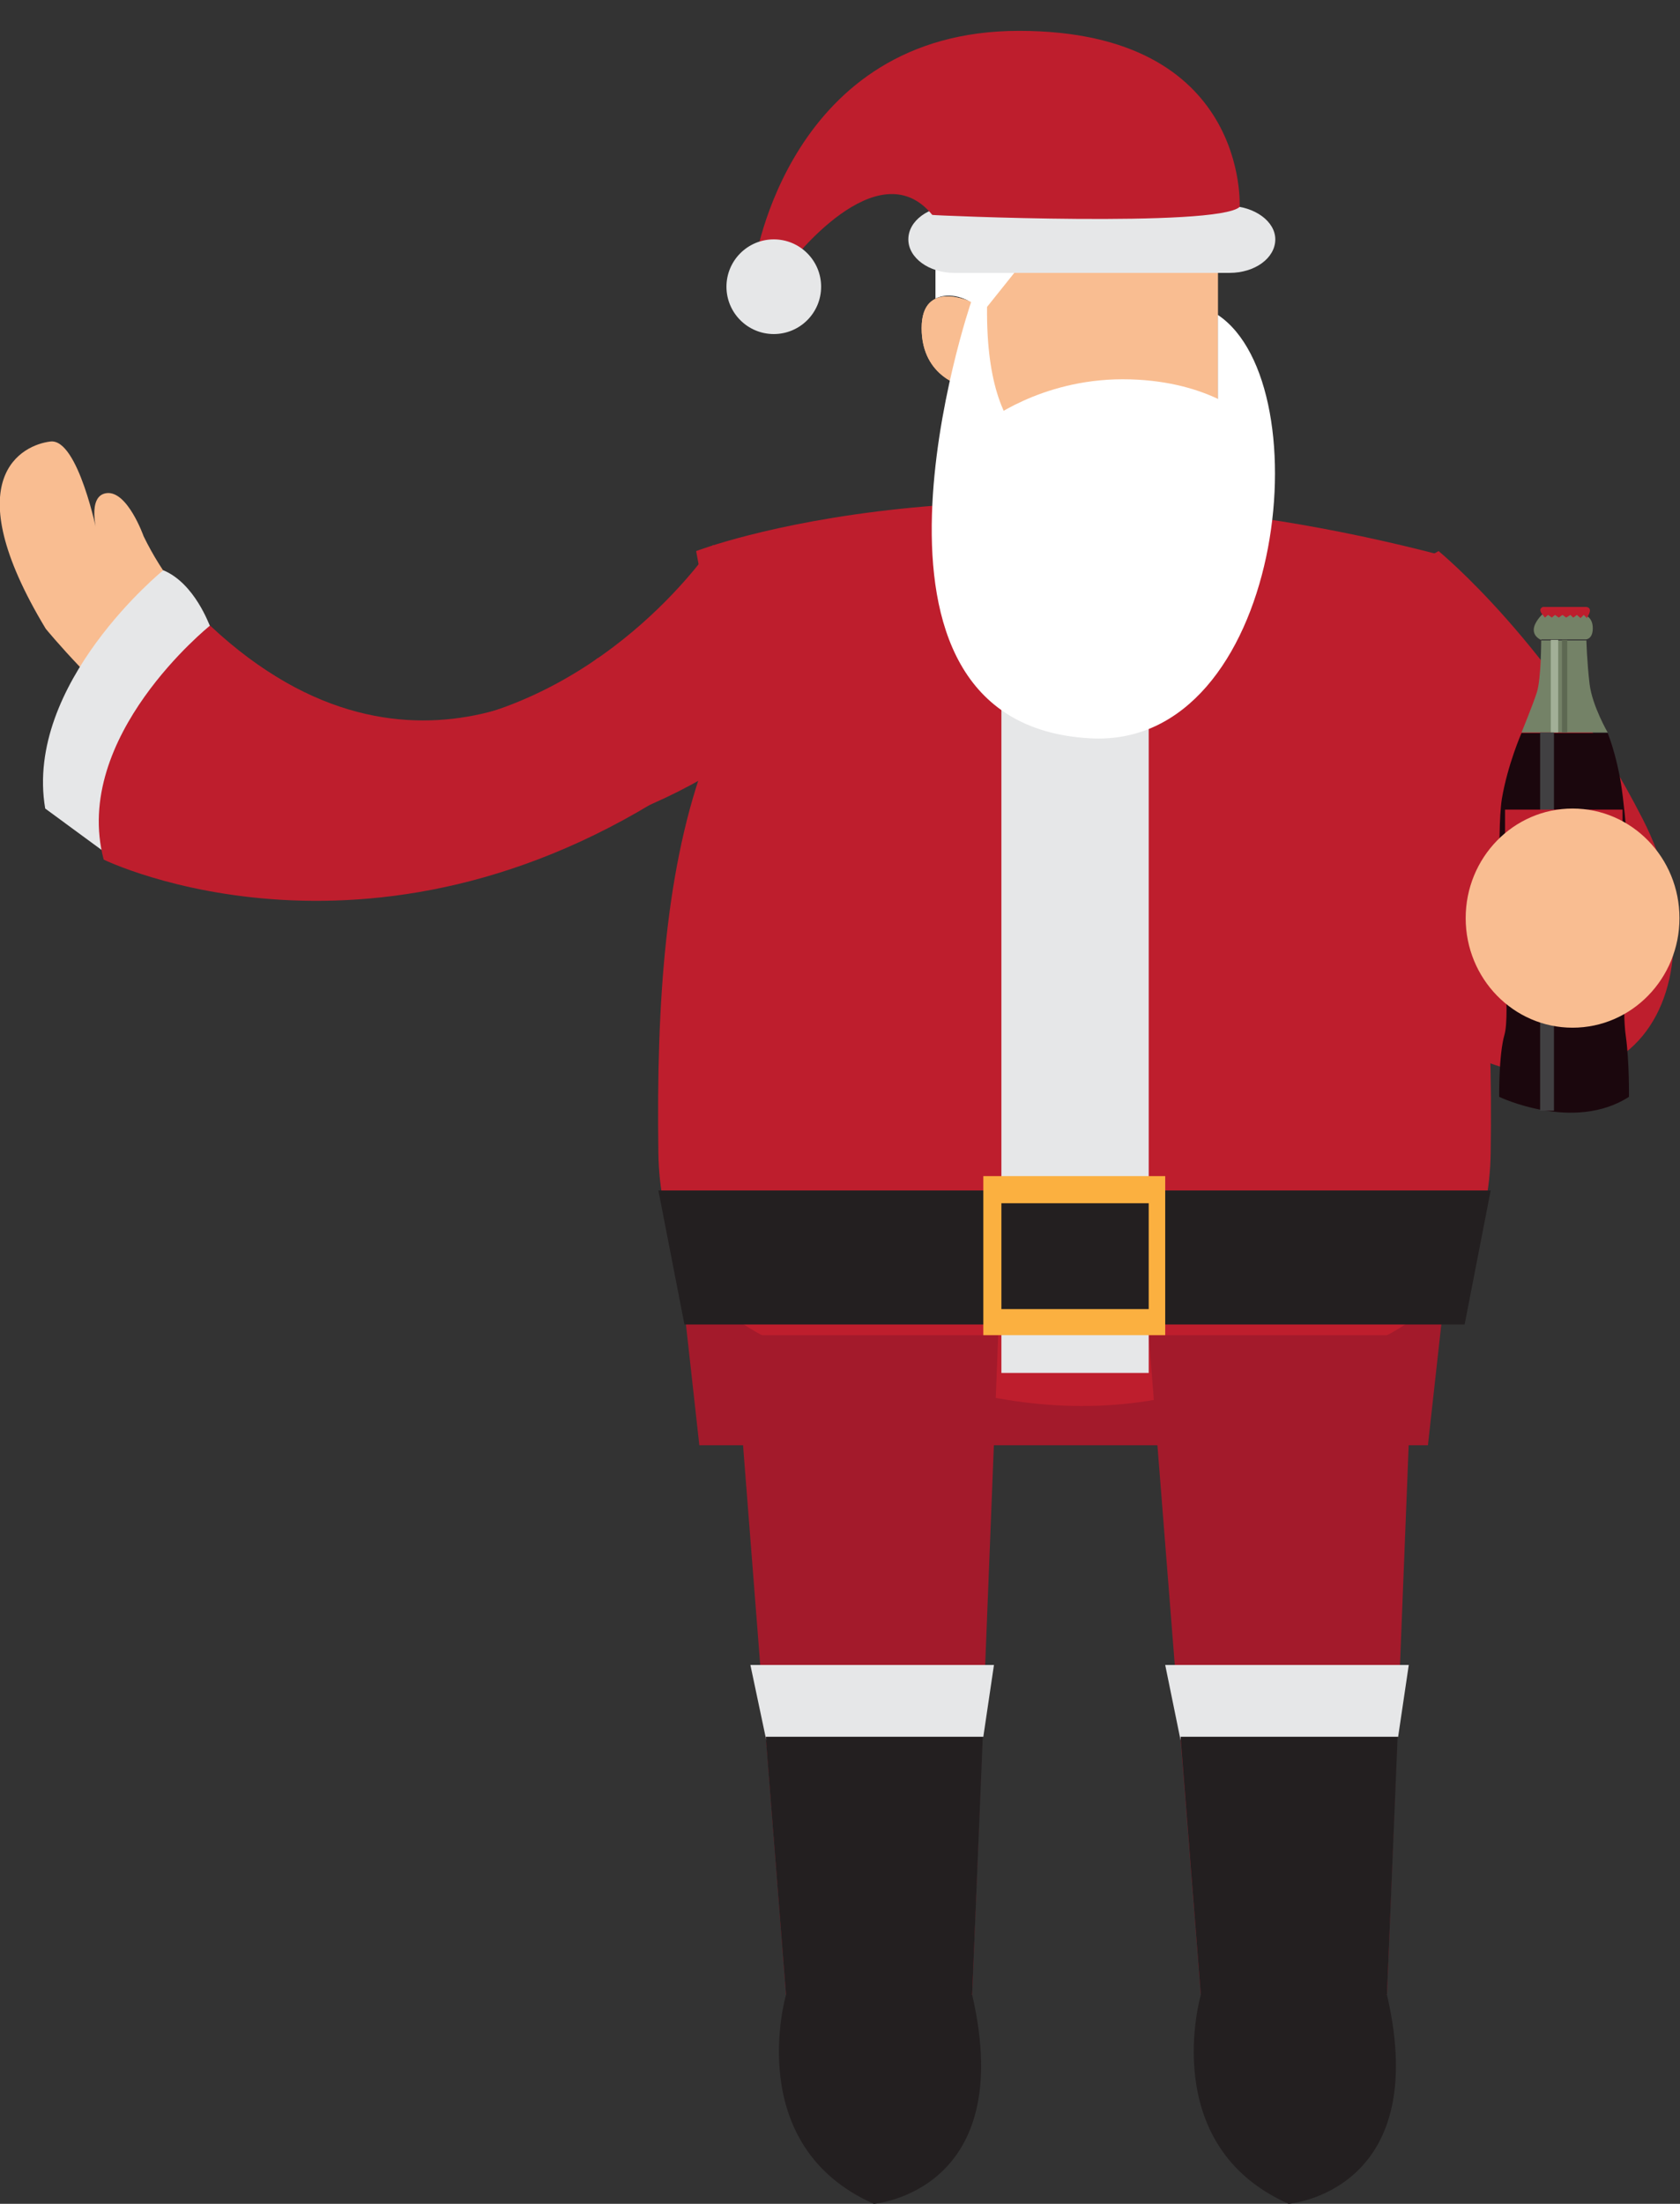 <?xml version="1.0" encoding="utf-8"?>
<!-- Generator: Adobe Illustrator 18.1.1, SVG Export Plug-In . SVG Version: 6.00 Build 0)  -->
<svg version="1.1" id="Layer_1" xmlns="http://www.w3.org/2000/svg" xmlns:xlink="http://www.w3.org/1999/xlink" x="0px" y="0px"
	 viewBox="0 0 315.9 414.3" enable-background="new 0 0 315.9 414.3" xml:space="preserve">
<rect x="0" y="0" width="315.9" height="414.3" fill="#333333" stroke="none"/>
<g>
	<path fill="#BE1E2D" d="M270.5,103.6c0,0,21.7,17.7,38.4,50.4s-4.1,65.6-43.9,37.7S251.2,114,270.5,103.6z"/>
	<polygon fill="#A31A2B" points="268.5,271.7 131.5,271.7 126.6,227.5 273.4,227.5 	"/>
	<path fill="#F9BD91" d="M229,31.2v64.3h-9.8v21.2c0,0-11,21.6-37.8,0V72.7c0,0-8.1-1.6-8.1-11s9.4-4.9,9.4-4.9V31.2H229z"/>
	<path fill="#E6E7E8" d="M195.3,76.4h32.1c0,0-5.7-9.9-16.1-9.9S195.3,76.4,195.3,76.4z"/>
	<path fill="#E6E7E8" d="M195.3,76.4l-1.5,1.7c0,0,14.1,2.4,18.5-1.7c0,0,10.9,2.1,16.2,1.7l-1.3-2.2
		C227.2,75.9,205.2,73.8,195.3,76.4z"/>
	<path fill="#BE1E2D" d="M130.9,103.6c0,0,55.6-21.5,140.6,0.9l-26.7,149.7c0,0-32.1,2.6-85.9,0L130.9,103.6z"/>
	<path fill="#F9BD91" d="M229,31.2v64.3h-9.8v21.2c0,0-11,21.6-37.8,0V72.7c0,0-8.1-1.6-8.1-11s9.4-4.9,9.4-4.9V31.2H229z"/>
	<path fill="#F9BD91" d="M76.6,137.8c0,0-35.4-7.8-49.6-37c0,0-3-8.5-6.9-8.1s-1.8,7.7-1.8,7.7s-3.6-18-8.8-17.4
		c-5.2,0.6-18.1,6.7-0.9,35.2c0,0,39.2,48.2,72.9,41C81.5,159.3,102.9,139.1,76.6,137.8z"/>
	<path fill="#BE1E2D" d="M134.1,102.4c0,0-18.5,28.3-51.9,33.9c0,0-3.7,20,6.3,25.3c0,0,40.9-7.3,57.1-25.9L134.1,102.4z"/>
	<path fill="#231F20" d="M90.7,161.3c0,0-9-13.3-4.3-25.8l-8.7,1.5c0,0-0.2,21.2,6.4,25.5L90.7,161.3z"/>
	<path fill="#BE1E2D" d="M204,135.4v119.9c0,0-79.4,18-80.2-38.6s6.9-103.1,54.9-118L204,135.4z"/>
	<path fill="#BE1E2D" d="M200.1,135.4v119.9c0,0,79.4,18,80.2-38.6c0.8-56.6-6.9-103.1-54.9-118L200.1,135.4z"/>
	<path fill="#BE1E2D" d="M126.6,232.4c0,0,88.8,81.3,153.7-15.6"/>
	<polygon fill="#A31A2B" points="182.8,375 147.8,375 138.1,251 187.7,251 	"/>
	<polygon fill="#231F20" points="143.8,324.1 184.9,324.1 182.8,375 147.8,375 	"/>
	<path fill="#231F20" d="M147.8,375c0,0-8.3,28.3,16.5,39.3c0,0,27.1-2.2,18.5-39.3C182.8,375,151.7,365.3,147.8,375z"/>
	<polyline fill="#E6E7E8" points="144,326.5 184.9,326.5 186.9,313 141.1,313 144.1,327.2 	"/>
	<polygon fill="#A31A2B" points="260.8,375 225.8,375 216,251 265.7,251 	"/>
	<polygon fill="#231F20" points="221.8,324.1 262.9,324.1 260.8,375 225.8,375 	"/>
	<path fill="#231F20" d="M225.8,375c0,0-8.3,28.3,16.5,39.3c0,0,27.1-2.2,18.5-39.3C260.8,375,229.7,365.3,225.8,375z"/>
	<polyline fill="#E6E7E8" points="222,326.5 262.9,326.5 264.9,313 219.1,313 222,327.2 	"/>
	<path fill="#FFFFFF" d="M185.4,79.4c0,0,10.1-8.1,25.7-8.1s23.1,6.9,23.1,6.9S214.7,118.1,185.4,79.4z"/>
	<path fill="#E6E7E8" d="M30.7,107.2c0,0-26.2,21.3-22.2,44.8l10.9,8c0,0,5-30.9,20.1-42.3C39.4,117.7,36.7,109.7,30.7,107.2z"/>
	<path fill="#BE1E2D" d="M19.5,161.6c0,0,52.1,25.5,111.5-16l-18.6-21.9c0,0-34.3,30.1-72.9-6.1C39.4,117.7,13.4,138.5,19.5,161.6z"
		/>
	<g>
		<path fill="#1B070D" d="M281.9,206.2c0,0,14,6.7,24.4,0c0,0,0.1-6.5-0.6-11.5c-0.7-5,0-13.9,0.6-20.5c0.6-6.6-0.6-21.3-1.5-26.9
			c-0.9-5.6-2.5-9.5-2.5-9.5h-16.2c0,0-2.6,5.9-3.7,12.4c-1,6.5,0,25.3,0,25.3s1.6,15.1,0.5,19C281.8,198.3,281.9,206.2,281.9,206.2
			z"/>
		<path fill="#748267" d="M286.1,137.7h16.2c0,0-2.9-5-3.4-9.1c-0.5-4.2-0.6-8.2-0.6-8.2h-8.5c0,0,0,7.1-0.8,9.7
			C288.2,132.6,286.1,137.7,286.1,137.7z"/>
		<rect x="291.6" y="120.3" fill="#A2AF97" width="1.4" height="17.4"/>
		<rect x="293.7" y="120.3" fill="#5D6852" width="1" height="17.4"/>
		<path fill="#748267" d="M289.8,120.3c0,0-1.4-0.5-1.4-1.9s1.6-2.9,1.6-2.9h7.6c0,0,1.9,0.2,1.9,2.6c0,2.1-1.3,2.1-1.3,2.1H289.8z"
			/>
		<path fill="#BE1E2D" d="M290.1,115.6l0.4,0.5l0.6-0.5l0.7,0.5l0.6-0.5l0.7,0.5l0.7-0.5l0.7,0.5l0.8-0.5c0,0,0.5,0.5,0.5,0.5
			c0.1,0,0.7-0.5,0.7-0.5l0.7,0.6l0.6-0.6l0.6,0.6l0.3-0.6c0,0,0.8-1.3-0.4-1.5h-8C290.2,114,289,114.4,290.1,115.6z"/>
		<rect x="289.6" y="137.7" fill="#414042" width="2.6" height="71.1"/>
		<rect x="283" y="152.2" fill="#BE1E2D" width="22.1" height="13.4"/>
	</g>
	<ellipse fill="#F9BD91" cx="295.7" cy="172.6" rx="20.1" ry="20.6"/>
	<rect x="188.3" y="121.5" fill="#E6E7E8" width="27.7" height="136.6"/>
	<path fill="#FFFFFF" d="M182.6,56.8c0,0-27.1,79.3,22.4,82c36.3,2,43.9-66.3,24-79.6v25.2c0,0-9.3,5.4-8.7-1.9h-10
		c0,0,0.3,7-10.1,3.2c0,0-14.9,2-14.6-28l6.8-8.5l0.2-12.2h-16.7v19.1C175.8,56.3,178.3,54.4,182.6,56.8z"/>
	<polygon fill="#231F20" points="275.4,249 128.7,249 123.8,223.8 280.3,223.8 	"/>
	<rect x="184.9" y="221.1" fill="#FBB040" width="34.2" height="29.9"/>
	<rect x="188.3" y="226.2" fill="#231F20" width="27.7" height="19.9"/>
	<path fill="#E6E7E8" d="M239.8,45c0,3.5-3.8,6.3-8.6,6.3h-51.8c-4.7,0-8.6-2.8-8.6-6.3l0,0c0-3.5,3.8-6.3,8.6-6.3h51.8
		C235.9,38.8,239.8,41.6,239.8,45L239.8,45z"/>
	<path fill="#BE1E2D" d="M233.1,38.9c0,0,1.8-33.1-41.5-33.1s-49.7,43.8-49.7,43.8h6.6c0,0,16.5-21.8,26.8-9.2
		C175.2,40.5,228.8,42.8,233.1,38.9z"/>
	<circle fill="#E6E7E8" cx="145.5" cy="53.9" r="8.9"/>
</g>
</svg>
